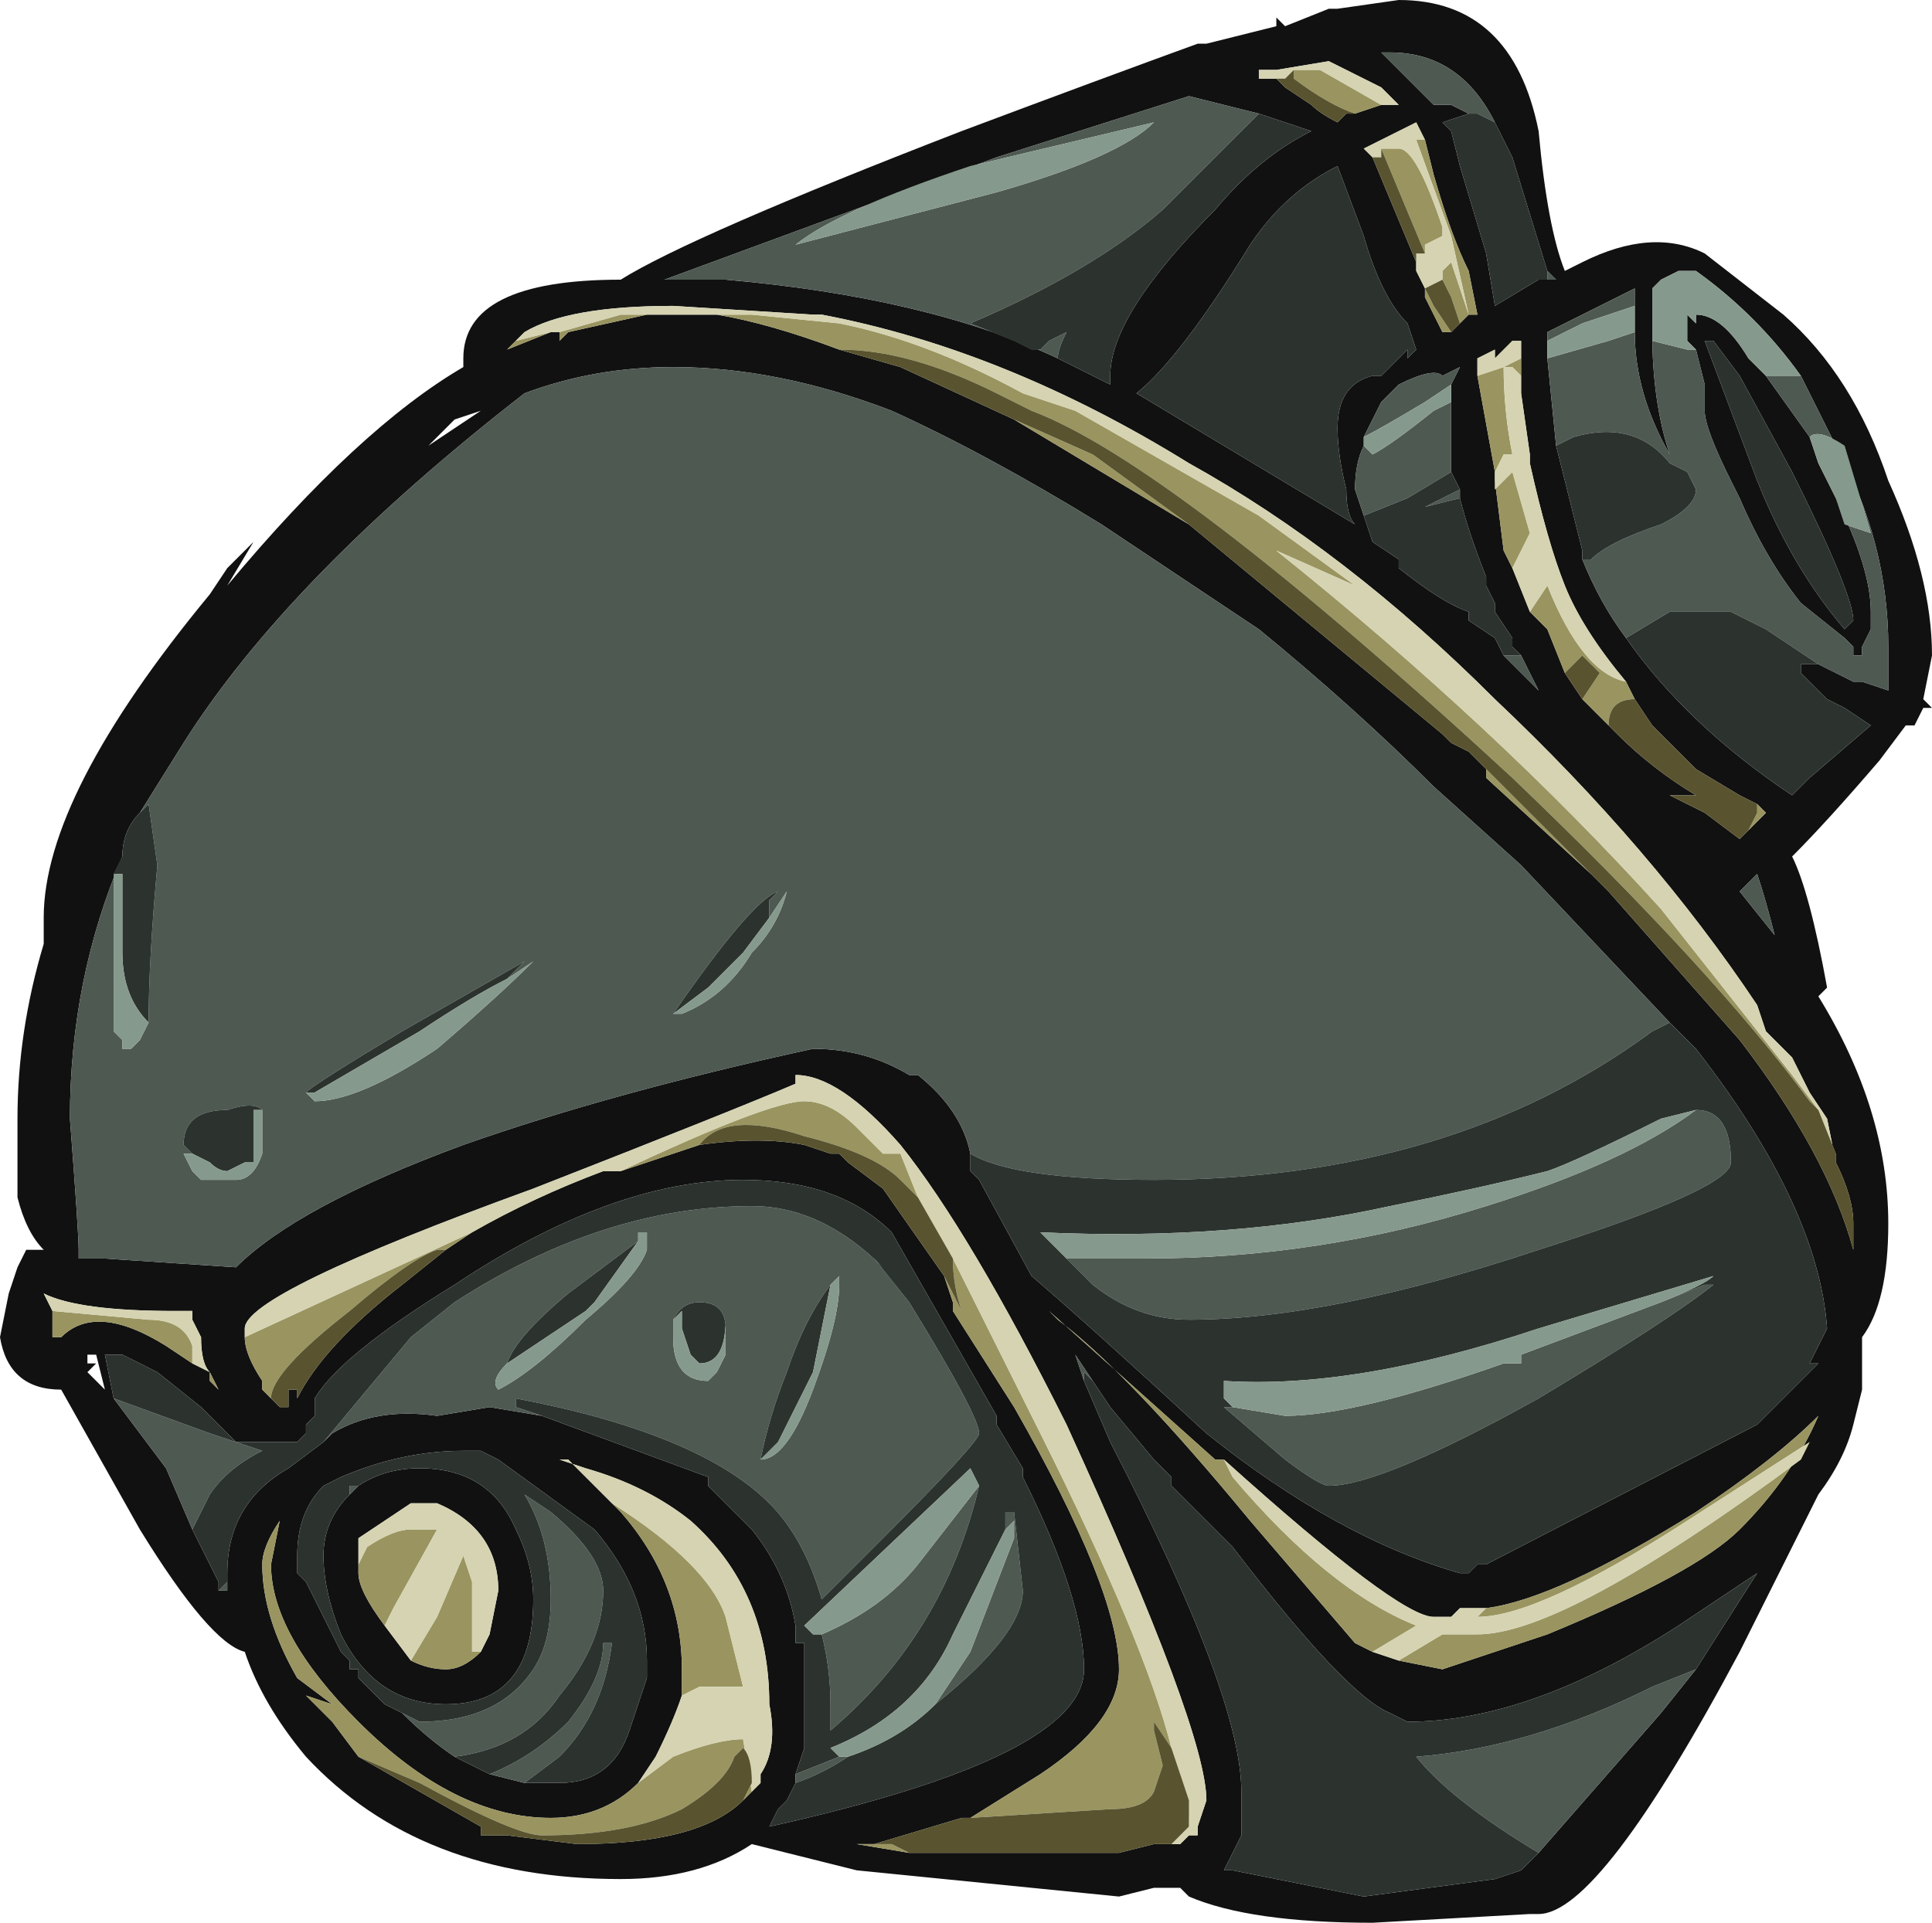<?xml version="1.0" encoding="UTF-8" standalone="no"?>
<svg xmlns:ffdec="https://www.free-decompiler.com/flash" xmlns:xlink="http://www.w3.org/1999/xlink" ffdec:objectType="shape" height="11.0px" width="11.05px" xmlns="http://www.w3.org/2000/svg">
  <g transform="matrix(1.0, 0.0, 0.0, 1.0, 0.55, 10.5)">
    <path d="M8.0 -9.8 Q7.8 -10.2 7.4 -10.2 L7.35 -10.2 7.65 -9.9 7.75 -9.9 7.85 -9.85 7.7 -9.8 7.75 -9.75 7.8 -9.55 7.95 -9.05 8.0 -8.75 8.25 -8.9 8.35 -8.9 8.3 -8.95 8.1 -9.6 8.0 -9.8 M7.35 -9.9 L7.45 -9.9 7.35 -10.0 7.05 -10.15 6.75 -10.1 6.65 -10.1 6.65 -10.05 6.75 -10.05 6.8 -10.0 6.95 -9.9 Q7.0 -9.85 7.1 -9.8 L7.15 -9.85 7.2 -9.85 7.35 -9.9 M7.85 -8.7 L7.9 -8.7 7.85 -8.95 Q7.75 -9.15 7.65 -9.5 L7.6 -9.7 7.55 -9.8 7.25 -9.65 7.3 -9.6 7.55 -9.0 7.55 -8.95 7.6 -8.85 7.6 -8.8 7.7 -8.6 7.75 -8.6 7.8 -8.65 7.85 -8.7 7.85 -8.7 M8.5 -9.0 Q8.9 -9.2 9.2 -9.05 L9.65 -8.7 Q10.05 -8.35 10.25 -7.75 10.5 -7.2 10.5 -6.75 L10.45 -6.5 10.5 -6.45 10.45 -6.45 10.4 -6.35 10.35 -6.35 10.2 -6.15 Q9.9 -5.8 9.7 -5.6 9.8 -5.4 9.9 -4.85 L9.85 -4.8 Q10.25 -4.15 10.25 -3.5 10.25 -3.05 10.1 -2.85 L10.1 -2.55 10.05 -2.35 Q10.0 -2.15 9.85 -1.95 L9.4 -1.05 Q8.6 0.45 8.25 0.45 L8.2 0.45 7.3 0.5 Q6.6 0.5 6.25 0.35 L6.2 0.3 6.05 0.3 5.85 0.35 4.35 0.2 3.75 0.05 Q3.45 0.25 3.0 0.25 1.85 0.25 1.2 -0.45 0.95 -0.75 0.85 -1.05 0.65 -1.1 0.25 -1.75 L-0.2 -2.55 Q-0.5 -2.55 -0.55 -2.85 L-0.5 -3.1 -0.45 -3.25 -0.4 -3.35 -0.3 -3.35 Q-0.4 -3.45 -0.45 -3.65 L-0.45 -4.1 Q-0.45 -4.6 -0.3 -5.1 L-0.3 -5.25 Q-0.3 -5.95 0.65 -7.1 L0.75 -7.25 0.9 -7.4 0.75 -7.15 Q1.5 -8.05 2.1 -8.4 L2.1 -8.45 Q2.1 -8.9 3.0 -8.9 3.4 -9.15 4.95 -9.75 5.75 -10.05 6.3 -10.25 L6.35 -10.25 6.75 -10.35 6.75 -10.4 6.8 -10.35 7.05 -10.45 7.1 -10.45 7.45 -10.5 Q8.1 -10.5 8.25 -9.75 8.3 -9.2 8.4 -8.95 L8.5 -9.0 M6.55 -10.05 L6.55 -10.05 M6.65 -9.85 L6.25 -9.95 5.15 -9.6 3.25 -8.9 3.6 -8.9 Q4.75 -8.8 5.5 -8.45 L5.8 -8.3 5.8 -8.35 Q5.8 -8.7 6.4 -9.3 6.65 -9.6 6.95 -9.75 L6.65 -9.85 M7.1 -9.55 Q6.8 -9.4 6.6 -9.1 6.2 -8.45 5.95 -8.25 L7.2 -7.5 Q7.15 -7.55 7.15 -7.7 7.1 -7.9 7.1 -8.05 7.1 -8.3 7.3 -8.35 L7.35 -8.35 7.5 -8.5 7.5 -8.45 7.55 -8.5 7.5 -8.65 Q7.35 -8.8 7.25 -9.15 L7.1 -9.55 M7.2 -8.1 L7.2 -8.1 7.2 -8.1 M3.55 -8.7 Q3.85 -8.65 4.25 -8.5 L4.6 -8.4 5.25 -8.1 6.25 -7.5 7.7 -6.3 7.75 -6.25 7.85 -6.2 7.9 -6.15 7.95 -6.1 7.95 -6.05 8.55 -5.5 8.65 -5.4 9.4 -4.55 Q9.9 -3.9 10.05 -3.35 L10.05 -3.5 Q10.05 -3.65 9.95 -3.85 L9.9 -4.1 9.8 -4.25 9.7 -4.45 9.55 -4.6 9.5 -4.75 Q8.9 -5.65 8.0 -6.5 7.15 -7.35 6.25 -7.85 5.2 -8.5 4.15 -8.7 L4.1 -8.7 3.3 -8.75 Q2.7 -8.75 2.45 -8.6 L2.4 -8.55 2.35 -8.5 2.6 -8.6 2.65 -8.6 2.65 -8.55 2.7 -8.6 3.15 -8.7 3.55 -8.7 M8.15 -8.45 L8.15 -8.55 8.1 -8.55 8.0 -8.45 8.0 -8.5 7.9 -8.45 7.9 -8.35 8.0 -7.8 8.0 -7.75 8.05 -7.35 8.1 -7.25 8.2 -7.0 8.3 -6.9 8.4 -6.65 8.5 -6.5 8.65 -6.35 8.7 -6.3 Q8.9 -6.1 9.15 -5.95 L9.0 -5.95 9.2 -5.85 9.4 -5.7 9.45 -5.75 9.55 -5.85 9.5 -5.9 9.4 -5.95 9.15 -6.1 8.9 -6.35 8.8 -6.5 8.75 -6.6 Q8.5 -6.9 8.4 -7.15 8.3 -7.4 8.2 -7.85 L8.2 -7.9 8.15 -8.25 8.15 -8.35 8.15 -8.45 M8.3 -8.55 L8.3 -8.45 8.35 -7.95 8.5 -7.35 8.5 -7.3 Q8.6 -7.05 8.75 -6.85 9.1 -6.35 9.7 -5.95 L9.8 -6.05 10.15 -6.35 10.0 -6.45 9.9 -6.5 9.75 -6.65 9.75 -6.7 9.85 -6.7 10.05 -6.6 10.1 -6.6 10.25 -6.55 10.25 -6.8 Q10.25 -7.4 9.95 -7.95 L9.75 -8.35 Q9.5 -8.7 9.15 -8.95 L9.05 -8.95 8.95 -8.9 8.9 -8.85 8.9 -8.6 Q8.9 -8.2 9.0 -7.9 8.8 -8.25 8.8 -8.6 L8.8 -8.75 8.8 -8.85 8.3 -8.6 8.3 -8.55 M9.55 -8.35 L9.8 -8.0 9.85 -7.85 9.95 -7.65 Q10.15 -7.25 10.15 -7.0 L10.15 -6.9 10.1 -6.8 10.1 -6.75 10.05 -6.75 10.05 -6.8 10.0 -6.85 9.75 -7.05 Q9.55 -7.3 9.4 -7.65 L9.35 -7.75 Q9.2 -8.05 9.2 -8.15 L9.2 -8.3 9.15 -8.5 9.1 -8.55 9.1 -8.7 9.15 -8.65 9.15 -8.7 Q9.3 -8.7 9.45 -8.45 L9.55 -8.35 M7.75 -8.3 L7.8 -8.4 7.7 -8.35 Q7.65 -8.4 7.45 -8.3 L7.35 -8.2 7.25 -8.0 7.25 -7.95 Q7.2 -7.85 7.2 -7.7 L7.25 -7.55 7.3 -7.4 7.45 -7.3 7.45 -7.25 Q7.7 -7.05 7.85 -7.0 L7.85 -6.95 8.0 -6.85 8.05 -6.75 8.25 -6.55 8.15 -6.75 8.1 -6.8 8.1 -6.85 8.0 -7.0 8.0 -7.05 7.95 -7.15 7.95 -7.2 Q7.85 -7.45 7.8 -7.65 L7.8 -7.7 7.75 -7.8 7.75 -8.2 7.75 -8.3 M9.2 -8.55 L9.5 -7.75 Q9.7 -7.25 10.0 -6.9 L10.05 -6.95 Q10.05 -7.1 9.7 -7.8 L9.4 -8.35 9.25 -8.55 9.2 -8.55 M1.9 -7.95 L2.2 -8.15 2.05 -8.1 1.9 -7.95 M3.3 -8.7 L3.3 -8.65 Q3.3 -8.55 3.3 -8.7 M9.0 -4.65 L8.15 -5.55 7.65 -6.0 Q7.2 -6.45 6.65 -6.9 L5.75 -7.5 Q5.1 -7.9 4.55 -8.15 3.9 -8.4 3.3 -8.4 2.85 -8.4 2.45 -8.25 1.1 -7.2 0.5 -6.25 L0.25 -5.85 Q0.15 -5.75 0.15 -5.6 -0.15 -4.9 -0.15 -4.1 -0.1 -3.45 -0.1 -3.35 L-0.1 -3.3 0.05 -3.3 0.8 -3.25 Q1.15 -3.6 2.1 -3.95 2.95 -4.25 4.1 -4.5 4.1 -4.55 4.1 -4.5 4.4 -4.5 4.65 -4.35 L4.7 -4.35 Q4.95 -4.15 5.0 -3.9 L5.0 -3.8 5.05 -3.75 5.35 -3.2 Q5.7 -2.9 6.35 -2.3 7.1 -1.7 7.8 -1.5 L7.85 -1.5 7.9 -1.55 7.95 -1.55 9.5 -2.35 9.55 -2.4 9.85 -2.7 9.8 -2.7 9.9 -2.9 Q9.85 -3.6 9.15 -4.5 L9.0 -4.65 M3.0 -3.8 L3.45 -3.95 Q3.8 -4.0 4.05 -3.95 L4.2 -3.9 4.25 -3.9 4.3 -3.85 4.5 -3.7 4.85 -3.2 4.9 -3.05 4.9 -3.0 5.25 -2.45 Q5.85 -1.4 5.85 -0.95 5.85 -0.65 5.4 -0.35 L5.0 -0.1 4.95 -0.1 4.45 0.05 4.35 0.05 4.65 0.1 5.85 0.1 6.05 0.05 6.15 0.05 6.2 0.05 6.25 0.0 6.3 0.0 6.3 -0.05 6.35 -0.2 Q6.35 -0.6 5.55 -2.35 5.0 -3.45 4.6 -3.95 4.25 -4.35 4.0 -4.35 L4.0 -4.3 Q3.65 -4.15 2.5 -3.7 0.85 -3.1 0.85 -2.9 L0.85 -2.85 Q0.85 -2.75 0.95 -2.6 L0.95 -2.55 1.0 -2.5 1.05 -2.45 1.1 -2.45 1.1 -2.55 1.15 -2.55 1.15 -2.5 Q1.3 -2.8 1.75 -3.15 L2.0 -3.35 2.15 -3.45 Q2.5 -3.65 2.9 -3.8 L3.0 -3.8 M1.3 -2.25 L1.35 -2.3 Q1.6 -2.45 1.95 -2.4 L2.25 -2.45 2.55 -2.4 3.5 -2.05 3.5 -2.0 3.75 -1.75 Q3.95 -1.5 4.0 -1.2 L4.0 -1.1 4.05 -1.1 4.05 -0.5 4.0 -0.35 4.0 -0.3 3.95 -0.2 3.9 -0.15 3.85 -0.05 Q5.65 -0.45 5.65 -0.95 5.65 -1.35 5.3 -2.05 L5.3 -2.1 5.15 -2.35 5.15 -2.4 4.55 -3.45 Q4.25 -3.75 3.7 -3.75 2.95 -3.75 2.05 -3.15 1.4 -2.75 1.25 -2.5 L1.25 -2.4 1.2 -2.35 1.2 -2.3 1.15 -2.25 0.8 -2.25 0.6 -2.45 0.35 -2.65 Q0.25 -2.7 0.15 -2.75 L0.05 -2.75 0.1 -2.5 0.4 -2.1 0.55 -1.75 0.7 -1.45 0.7 -1.4 0.75 -1.4 0.75 -1.45 0.75 -1.5 Q0.75 -1.9 1.1 -2.1 L1.3 -2.25 M1.45 -1.95 L1.5 -2.0 Q1.65 -2.1 1.85 -2.1 2.25 -2.1 2.4 -1.75 2.5 -1.55 2.5 -1.35 2.5 -0.75 2.0 -0.75 1.6 -0.75 1.4 -1.15 1.3 -1.4 1.3 -1.6 1.3 -1.8 1.45 -1.95 M2.2 -1.05 L2.25 -1.15 2.3 -1.4 Q2.3 -1.75 1.95 -1.9 L1.95 -1.9 1.8 -1.9 1.5 -1.7 1.5 -1.5 Q1.5 -1.4 1.65 -1.2 L1.8 -1.0 Q1.9 -0.95 2.0 -0.95 2.1 -0.95 2.2 -1.05 M2.2 -2.2 L2.1 -2.2 Q1.75 -2.2 1.4 -2.05 L1.3 -2.0 Q1.15 -1.85 1.15 -1.6 L1.15 -1.5 1.2 -1.45 1.4 -1.05 1.45 -1.0 1.45 -0.95 1.5 -0.95 1.5 -0.9 1.65 -0.75 1.75 -0.7 Q1.9 -0.55 2.05 -0.45 2.15 -0.4 2.25 -0.35 L2.45 -0.3 2.65 -0.3 Q2.95 -0.3 3.05 -0.6 L3.15 -0.9 3.15 -1.0 Q3.15 -1.4 2.85 -1.75 L2.3 -2.15 2.2 -2.2 M3.75 -0.25 L3.8 -0.3 3.8 -0.35 Q3.9 -0.5 3.85 -0.75 3.85 -1.4 3.4 -1.8 3.15 -2.0 2.8 -2.1 L2.65 -2.15 2.7 -2.15 2.8 -2.05 3.0 -1.85 Q3.35 -1.45 3.35 -0.95 L3.35 -0.8 Q3.3 -0.65 3.2 -0.45 L3.1 -0.3 Q2.9 -0.1 2.6 -0.1 2.05 -0.1 1.5 -0.65 1.0 -1.15 1.0 -1.55 L1.05 -1.8 Q0.95 -1.65 0.95 -1.55 0.95 -1.25 1.15 -0.9 L1.35 -0.75 1.2 -0.8 1.35 -0.65 1.5 -0.45 2.2 -0.05 2.2 0.0 2.35 0.0 2.75 0.05 Q3.45 0.05 3.7 -0.2 L3.75 -0.25 M0.55 -2.7 L0.65 -2.65 0.65 -2.6 0.7 -2.55 0.65 -2.65 Q0.6 -2.7 0.6 -2.85 L0.55 -2.95 0.55 -3.0 0.45 -3.0 Q-0.1 -3.0 -0.3 -3.1 L-0.25 -3.0 -0.25 -2.85 -0.2 -2.85 Q0.0 -3.05 0.4 -2.8 L0.55 -2.7 M6.45 -2.15 L6.4 -2.15 5.45 -3.0 5.5 -2.95 Q5.9 -2.65 6.6 -1.8 L7.2 -1.1 7.3 -1.05 7.45 -1.0 7.7 -0.95 8.3 -1.15 Q9.15 -1.5 9.4 -1.75 9.7 -2.05 9.85 -2.4 9.6 -2.15 9.15 -1.85 8.35 -1.35 7.95 -1.3 L7.8 -1.3 7.75 -1.25 7.65 -1.25 Q7.45 -1.25 6.45 -2.15 M5.8 -2.45 L5.6 -2.75 5.65 -2.6 5.8 -2.25 Q6.55 -0.8 6.55 -0.25 L6.55 0.0 6.45 0.2 6.5 0.2 7.25 0.35 8.0 0.25 8.15 0.2 8.25 0.1 8.95 -0.7 9.15 -0.95 9.5 -1.5 9.05 -1.2 Q8.2 -0.65 7.5 -0.65 L7.4 -0.7 Q7.15 -0.8 6.5 -1.65 L6.15 -2.0 6.15 -2.05 6.05 -2.15 5.8 -2.45 M9.4 -5.4 L9.6 -5.15 Q9.55 -5.35 9.5 -5.5 L9.4 -5.4 M-0.05 -2.75 L-0.05 -2.7 0.0 -2.7 -0.05 -2.65 0.05 -2.55 0.0 -2.75 -0.05 -2.75" fill="#111111" fill-rule="evenodd" stroke="none"/>
    <path d="M6.75 -10.1 L6.65 -10.1 6.65 -10.05 6.65 -10.1 6.75 -10.1 M6.85 -10.1 L7.0 -10.1 7.35 -9.9 7.2 -9.85 Q7.05 -9.9 6.85 -10.05 L6.85 -10.1 M7.85 -8.7 L7.75 -9.15 7.55 -9.7 7.6 -9.7 7.65 -9.5 Q7.75 -9.15 7.85 -8.95 L7.9 -8.7 7.85 -8.7 7.8 -8.65 7.75 -8.8 7.7 -8.9 7.7 -8.95 7.75 -9.0 7.85 -8.7 M7.35 -9.65 L7.45 -9.65 Q7.55 -9.65 7.7 -9.2 L7.7 -9.15 7.6 -9.1 7.6 -9.05 7.35 -9.65 M7.6 -8.8 L7.6 -8.85 7.65 -8.75 7.75 -8.6 7.7 -8.6 7.6 -8.8 M3.55 -8.7 L3.75 -8.7 4.25 -8.65 Q4.75 -8.55 5.3 -8.25 L5.6 -8.15 6.65 -7.55 7.2 -7.15 6.75 -7.35 Q8.0 -6.35 8.95 -5.3 L9.7 -4.35 9.85 -4.15 9.8 -4.2 Q9.25 -4.95 8.1 -6.05 6.15 -7.85 5.35 -8.15 L5.15 -8.25 Q4.65 -8.5 4.25 -8.5 3.85 -8.65 3.55 -8.7 M2.4 -8.55 L2.6 -8.6 2.35 -8.5 2.4 -8.55 M2.65 -8.6 L3.0 -8.7 3.15 -8.7 2.7 -8.6 2.65 -8.55 2.65 -8.6 M8.15 -8.45 L8.15 -8.35 8.1 -8.4 8.05 -8.4 8.15 -8.45 M8.75 -6.6 L8.8 -6.5 Q8.65 -6.5 8.65 -6.35 L8.5 -6.5 8.6 -6.65 8.5 -6.75 8.4 -6.65 8.3 -6.9 8.2 -7.0 8.3 -7.15 Q8.5 -6.65 8.75 -6.6 M9.5 -5.9 L9.55 -5.85 9.45 -5.75 9.5 -5.85 9.5 -5.9 M8.1 -7.25 L8.05 -7.35 8.0 -7.75 8.0 -7.7 8.1 -7.8 8.2 -7.45 8.1 -7.25 M8.0 -7.8 L7.9 -8.35 8.05 -8.4 Q8.05 -8.15 8.1 -7.9 L8.05 -7.9 8.0 -7.8 M5.25 -8.1 L5.7 -7.9 6.25 -7.5 5.25 -8.1 M7.9 -6.15 L8.65 -5.4 8.55 -5.5 7.95 -6.05 7.95 -6.1 7.9 -6.15 M3.45 -3.95 L3.0 -3.8 Q3.85 -4.2 4.05 -4.2 4.2 -4.2 4.35 -4.05 L4.5 -3.9 4.6 -3.9 4.7 -3.65 4.6 -3.75 Q4.45 -3.9 4.05 -4.0 3.6 -4.15 3.45 -3.95 M2.15 -3.45 L2.0 -3.35 1.95 -3.35 Q1.8 -3.3 1.45 -3.0 1.0 -2.65 1.0 -2.5 L0.95 -2.55 0.95 -2.6 Q0.85 -2.75 0.85 -2.85 L2.15 -3.45 M4.65 0.1 L4.35 0.05 4.45 0.05 4.55 0.05 4.65 0.1 M5.0 -0.1 L5.4 -0.35 Q5.85 -0.65 5.85 -0.95 5.85 -1.4 5.25 -2.45 L4.9 -3.0 4.9 -3.05 4.85 -3.2 4.95 -3.0 Q4.9 -3.15 4.9 -3.3 L5.4 -2.3 Q6.0 -1.1 6.15 -0.5 L6.05 -0.65 6.05 -0.6 6.1 -0.4 6.05 -0.25 Q6.0 -0.15 5.8 -0.15 L5.0 -0.1 M4.2 -3.9 L4.05 -3.95 4.2 -3.9 M6.2 -0.35 L6.25 -0.1 6.25 -0.05 6.25 -0.2 6.2 -0.35 M1.5 -1.7 Q1.5 -1.65 1.5 -1.55 L1.55 -1.65 Q1.7 -1.75 1.8 -1.75 L1.95 -1.75 1.7 -1.3 1.65 -1.2 Q1.5 -1.4 1.5 -1.5 L1.5 -1.7 M1.8 -1.0 L1.95 -1.25 2.1 -1.6 2.15 -1.45 2.15 -1.05 2.2 -1.05 Q2.1 -0.95 2.0 -0.95 1.9 -0.95 1.8 -1.0 M2.8 -2.05 L2.95 -1.9 Q3.5 -1.55 3.6 -1.25 L3.7 -0.85 3.45 -0.85 3.35 -0.8 3.35 -0.95 Q3.35 -1.45 3.0 -1.85 L2.8 -2.05 M3.1 -0.3 L3.3 -0.45 Q3.55 -0.55 3.7 -0.55 L3.75 -0.25 3.7 -0.2 3.75 -0.3 Q3.75 -0.45 3.7 -0.5 L3.65 -0.45 Q3.6 -0.3 3.35 -0.15 3.05 0.0 2.55 0.0 2.4 0.0 1.85 -0.3 L1.5 -0.45 1.35 -0.65 1.2 -0.8 1.35 -0.75 1.15 -0.9 Q0.95 -1.25 0.95 -1.55 0.95 -1.65 1.05 -1.8 L1.0 -1.55 Q1.0 -1.15 1.5 -0.65 2.05 -0.1 2.6 -0.1 2.9 -0.1 3.1 -0.3 M0.65 -2.6 L0.65 -2.65 0.7 -2.55 0.65 -2.6 M-0.25 -3.0 L0.3 -2.95 Q0.5 -2.95 0.55 -2.8 L0.55 -2.7 0.4 -2.8 Q0.0 -3.05 -0.2 -2.85 L-0.25 -2.85 -0.25 -3.0 M7.3 -1.05 L7.2 -1.1 6.6 -1.8 Q5.9 -2.65 5.5 -2.95 L5.45 -3.0 6.4 -2.15 6.45 -2.15 6.5 -2.05 Q7.05 -1.4 7.55 -1.2 L7.3 -1.05 M7.95 -1.3 Q8.35 -1.35 9.15 -1.85 9.6 -2.15 9.85 -2.4 9.7 -2.05 9.4 -1.75 9.15 -1.5 8.3 -1.15 L7.7 -0.95 7.45 -1.0 7.7 -1.15 7.9 -1.15 Q8.4 -1.15 9.75 -2.15 L9.8 -2.25 9.1 -1.8 Q8.25 -1.25 7.9 -1.25 L7.95 -1.3" fill="#9a9560" fill-rule="evenodd" stroke="none"/>
    <path d="M7.85 -9.85 L7.75 -9.9 7.65 -9.9 7.35 -10.2 7.4 -10.2 Q7.8 -10.2 8.0 -9.8 L7.9 -9.85 7.85 -9.85 M8.3 -8.95 L8.35 -8.9 8.25 -8.9 8.3 -8.9 8.3 -8.95 M5.5 -8.45 Q4.75 -8.8 3.6 -8.9 L3.25 -8.9 5.15 -9.6 6.25 -9.95 6.65 -9.85 6.1 -9.3 Q5.7 -8.95 5.0 -8.65 L5.25 -8.55 5.35 -8.5 5.4 -8.5 5.45 -8.55 5.55 -8.6 Q5.5 -8.5 5.5 -8.45 M5.8 -8.35 L5.8 -8.3 5.8 -8.35 M7.2 -8.1 L7.2 -8.1 7.2 -8.1 M8.3 -8.45 L8.65 -8.55 8.8 -8.6 Q8.8 -8.25 9.0 -7.9 8.9 -8.2 8.9 -8.6 L8.9 -8.55 9.1 -8.5 9.15 -8.5 9.2 -8.3 9.2 -8.15 Q9.2 -8.05 9.35 -7.75 L9.4 -7.65 Q9.55 -7.3 9.75 -7.05 L10.0 -6.85 10.05 -6.8 10.05 -6.75 10.1 -6.75 10.1 -6.8 10.15 -6.9 10.15 -7.0 Q10.15 -7.25 9.95 -7.65 L10.0 -7.5 10.15 -7.45 10.0 -7.95 Q9.85 -8.05 9.8 -8.0 L9.55 -8.35 9.75 -8.35 9.95 -7.95 Q10.25 -7.4 10.25 -6.8 L10.25 -6.55 10.1 -6.6 10.05 -6.6 9.85 -6.7 9.55 -6.9 9.35 -7.0 9.0 -7.0 8.75 -6.85 Q8.6 -7.05 8.5 -7.3 L8.55 -7.3 Q8.65 -7.4 8.95 -7.5 9.15 -7.6 9.15 -7.7 L9.1 -7.8 9.0 -7.85 Q8.8 -8.1 8.45 -8.0 L8.35 -7.95 8.3 -8.45 M8.8 -8.75 L8.5 -8.65 8.3 -8.55 8.3 -8.6 8.8 -8.85 8.8 -8.75 M7.25 -8.0 L7.35 -8.2 7.45 -8.3 Q7.65 -8.4 7.7 -8.35 L7.8 -8.4 7.75 -8.3 7.6 -8.2 Q7.35 -8.05 7.25 -8.0 M7.75 -8.2 L7.75 -7.8 7.5 -7.65 7.25 -7.55 7.2 -7.7 Q7.2 -7.85 7.25 -7.95 L7.3 -7.9 Q7.4 -7.95 7.65 -8.15 L7.75 -8.2 M7.8 -7.7 L7.8 -7.65 7.6 -7.6 7.8 -7.7 M8.15 -6.75 L8.25 -6.55 8.05 -6.75 8.15 -6.75 M0.25 -5.85 L0.5 -6.25 Q1.1 -7.2 2.45 -8.25 2.85 -8.4 3.3 -8.4 3.9 -8.4 4.55 -8.15 5.1 -7.9 5.75 -7.5 L6.65 -6.9 Q7.2 -6.45 7.65 -6.0 L8.15 -5.55 9.0 -4.65 8.9 -4.6 Q7.75 -3.75 6.05 -3.75 5.25 -3.75 5.0 -3.9 4.95 -4.15 4.7 -4.35 L4.65 -4.35 Q4.4 -4.5 4.1 -4.5 4.1 -4.55 4.1 -4.5 2.95 -4.25 2.1 -3.95 1.15 -3.6 0.8 -3.25 L0.05 -3.3 -0.1 -3.3 -0.1 -3.35 Q-0.1 -3.45 -0.15 -4.1 -0.15 -4.9 0.15 -5.6 L0.1 -5.5 0.1 -4.6 0.15 -4.55 0.15 -4.5 0.2 -4.5 0.25 -4.55 0.3 -4.65 Q0.3 -5.0 0.35 -5.55 L0.3 -5.9 0.25 -5.85 M9.85 -2.7 L9.55 -2.4 9.85 -2.7 M4.0 -9.1 L5.15 -9.4 Q5.85 -9.6 6.05 -9.8 L5.0 -9.55 Q4.25 -9.3 4.0 -9.1 M3.85 -5.25 L3.85 -5.35 3.9 -5.4 Q3.75 -5.35 3.3 -4.7 L3.5 -4.85 3.3 -4.7 3.35 -4.7 Q3.6 -4.8 3.75 -5.05 3.9 -5.2 3.95 -5.4 L3.85 -5.25 M0.95 -4.15 Q0.9 -4.2 0.75 -4.15 0.5 -4.15 0.5 -3.95 L0.55 -3.9 0.5 -3.9 0.55 -3.8 0.6 -3.75 0.8 -3.75 Q0.9 -3.75 0.95 -3.9 L0.95 -4.15 M2.35 -4.9 L2.45 -5.0 1.75 -4.6 Q1.25 -4.3 1.2 -4.25 L1.25 -4.25 1.2 -4.25 1.25 -4.2 Q1.5 -4.2 1.95 -4.5 2.3 -4.8 2.5 -5.0 L2.35 -4.9 M3.1 -3.4 L2.7 -3.1 Q2.4 -2.85 2.35 -2.7 2.25 -2.6 2.3 -2.55 2.5 -2.65 2.8 -2.95 3.1 -3.2 3.15 -3.35 L3.15 -3.45 3.1 -3.45 3.1 -3.4 M1.3 -2.25 L1.8 -2.85 2.05 -3.05 Q2.9 -3.6 3.75 -3.6 4.15 -3.6 4.5 -3.25 L4.45 -3.3 4.65 -3.05 Q5.05 -2.4 5.05 -2.3 5.05 -2.25 4.5 -1.7 L4.15 -1.35 Q4.05 -1.7 3.85 -1.9 3.45 -2.3 2.4 -2.5 L2.4 -2.45 2.55 -2.4 2.25 -2.45 1.95 -2.4 Q1.6 -2.45 1.35 -2.3 L1.3 -2.25 M4.0 -0.35 L4.25 -0.45 4.3 -0.45 Q4.15 -0.35 4.0 -0.3 L4.0 -0.35 M5.2 -1.75 L5.2 -1.85 5.25 -1.85 5.3 -1.4 Q5.3 -1.15 4.8 -0.75 L5.0 -1.05 5.25 -1.7 5.25 -1.8 5.2 -1.75 M0.1 -2.5 L0.65 -2.3 0.95 -2.2 Q0.75 -2.1 0.65 -1.95 L0.55 -1.75 0.4 -2.1 0.1 -2.5 M0.7 -1.4 L0.75 -1.45 0.75 -1.4 0.7 -1.4 M1.5 -2.0 L1.45 -1.95 1.45 -2.0 1.5 -2.0 M2.2 -2.2 L2.3 -2.15 2.2 -2.2 M3.15 -1.0 L3.15 -0.9 3.15 -1.0 M2.45 -0.3 L2.25 -0.35 Q2.5 -0.45 2.7 -0.65 2.9 -0.9 2.9 -1.1 L2.95 -1.1 Q2.9 -0.7 2.65 -0.45 L2.45 -0.3 M2.05 -0.45 Q1.9 -0.55 1.75 -0.7 L1.85 -0.65 Q2.3 -0.65 2.5 -0.95 2.6 -1.1 2.6 -1.35 2.6 -1.7 2.45 -1.95 L2.6 -1.85 Q2.9 -1.6 2.9 -1.4 2.9 -1.1 2.65 -0.8 2.45 -0.5 2.05 -0.45 M9.15 -4.15 Q9.35 -4.15 9.35 -3.85 9.35 -3.7 8.25 -3.35 7.05 -2.95 6.25 -2.95 5.95 -2.95 5.7 -3.15 L5.55 -3.3 6.0 -3.3 Q7.0 -3.3 7.95 -3.6 8.75 -3.85 9.15 -4.15 M5.05 -2.0 Q4.85 -1.15 4.2 -0.6 L4.2 -0.75 Q4.2 -0.95 4.15 -1.15 4.5 -1.3 4.7 -1.55 L5.05 -2.0 M5.65 -2.6 L5.6 -2.75 5.8 -2.45 5.7 -2.6 5.65 -2.65 5.65 -2.6 M9.15 -0.95 L8.95 -0.7 8.25 0.1 Q7.75 -0.2 7.55 -0.45 8.2 -0.5 8.9 -0.85 L9.15 -0.95 M3.6 -2.85 L3.6 -2.9 Q3.6 -3.05 3.45 -3.05 3.35 -3.05 3.3 -2.95 L3.3 -2.85 Q3.3 -2.6 3.5 -2.6 L3.55 -2.65 3.6 -2.75 3.6 -2.85 M3.8 -2.15 Q3.95 -2.15 4.1 -2.55 4.25 -2.95 4.25 -3.15 L4.25 -3.2 4.2 -3.15 Q4.05 -2.95 3.95 -2.65 3.85 -2.4 3.8 -2.15 M9.4 -5.4 L9.5 -5.5 Q9.55 -5.35 9.6 -5.15 L9.4 -5.4 M6.5 -2.45 L6.8 -2.4 Q7.2 -2.4 8.05 -2.7 L8.15 -2.7 8.15 -2.75 8.95 -3.05 9.2 -3.15 9.25 -3.15 Q9.0 -2.95 8.25 -2.5 7.35 -2.0 7.05 -2.0 7.0 -2.0 6.8 -2.15 L6.45 -2.45 6.5 -2.45" fill="#4e5952" fill-rule="evenodd" stroke="none"/>
    <path d="M7.85 -9.85 L7.9 -9.85 8.0 -9.8 8.1 -9.6 8.3 -8.95 8.3 -8.9 8.25 -8.9 8.0 -8.75 7.95 -9.05 7.8 -9.55 7.75 -9.75 7.7 -9.8 7.85 -9.85 M5.5 -8.45 Q5.5 -8.5 5.55 -8.6 L5.45 -8.55 5.4 -8.5 5.35 -8.5 5.25 -8.55 5.0 -8.65 Q5.7 -8.95 6.1 -9.3 L6.65 -9.85 6.95 -9.75 Q6.65 -9.6 6.4 -9.3 5.8 -8.7 5.8 -8.35 L5.8 -8.3 5.5 -8.45 M7.1 -9.55 L7.25 -9.15 Q7.35 -8.8 7.5 -8.65 L7.55 -8.5 7.5 -8.45 7.5 -8.5 7.35 -8.35 7.3 -8.35 Q7.1 -8.3 7.1 -8.05 7.1 -7.9 7.15 -7.7 7.15 -7.55 7.2 -7.5 L5.95 -8.25 Q6.2 -8.45 6.6 -9.1 6.8 -9.4 7.1 -9.55 M8.35 -7.95 L8.45 -8.0 Q8.8 -8.1 9.0 -7.85 L9.1 -7.8 9.15 -7.7 Q9.15 -7.6 8.95 -7.5 8.65 -7.4 8.55 -7.3 L8.5 -7.3 8.5 -7.35 8.35 -7.95 M8.75 -6.85 L9.0 -7.0 9.35 -7.0 9.55 -6.9 9.85 -6.7 9.75 -6.7 9.75 -6.65 9.9 -6.5 10.0 -6.45 10.15 -6.35 9.8 -6.05 9.7 -5.95 Q9.1 -6.35 8.75 -6.85 M7.75 -7.8 L7.8 -7.7 7.6 -7.6 7.8 -7.65 Q7.85 -7.45 7.95 -7.2 L7.95 -7.15 8.0 -7.05 8.0 -7.0 8.1 -6.85 8.1 -6.8 8.15 -6.75 8.05 -6.75 8.0 -6.85 7.85 -6.95 7.85 -7.0 Q7.7 -7.05 7.45 -7.25 L7.45 -7.3 7.3 -7.4 7.25 -7.55 7.5 -7.65 7.75 -7.8 M9.2 -8.55 L9.25 -8.55 9.4 -8.35 9.7 -7.8 Q10.05 -7.1 10.05 -6.95 L10.0 -6.9 Q9.7 -7.25 9.5 -7.75 L9.2 -8.55 M0.25 -5.85 L0.3 -5.9 0.35 -5.55 Q0.3 -5.0 0.3 -4.65 0.15 -4.8 0.15 -5.05 L0.15 -5.5 0.1 -5.5 0.15 -5.6 Q0.15 -5.75 0.25 -5.85 M5.0 -3.9 Q5.25 -3.75 6.05 -3.75 7.75 -3.75 8.9 -4.6 L9.0 -4.65 9.15 -4.5 Q9.85 -3.6 9.9 -2.9 L9.8 -2.7 9.85 -2.7 9.55 -2.4 9.5 -2.35 7.95 -1.55 7.9 -1.55 7.85 -1.5 7.8 -1.5 Q7.1 -1.7 6.35 -2.3 5.7 -2.9 5.35 -3.2 L5.05 -3.75 5.0 -3.8 5.0 -3.9 M3.5 -4.85 L3.3 -4.7 Q3.75 -5.35 3.9 -5.4 L3.85 -5.35 3.85 -5.25 3.7 -5.05 3.5 -4.85 M0.95 -4.15 L0.9 -4.15 0.9 -3.85 0.85 -3.85 0.75 -3.8 Q0.7 -3.8 0.65 -3.85 L0.55 -3.9 0.55 -3.9 0.5 -3.95 Q0.5 -4.15 0.75 -4.15 0.9 -4.2 0.95 -4.15 M1.25 -4.25 L1.2 -4.25 Q1.25 -4.3 1.75 -4.6 L2.45 -5.0 2.35 -4.9 Q2.15 -4.8 1.85 -4.6 L1.25 -4.25 M3.1 -3.4 L2.85 -3.05 2.8 -3.0 2.35 -2.7 Q2.4 -2.85 2.7 -3.1 L3.1 -3.4 M3.15 -3.35 L3.15 -3.45 3.15 -3.35 M2.55 -2.4 L2.4 -2.45 2.4 -2.5 Q3.45 -2.3 3.85 -1.9 4.05 -1.7 4.15 -1.35 L4.5 -1.7 Q5.05 -2.25 5.05 -2.3 5.05 -2.4 4.65 -3.05 L4.45 -3.3 4.5 -3.25 Q4.15 -3.6 3.75 -3.6 2.9 -3.6 2.05 -3.05 L1.8 -2.85 1.3 -2.25 1.1 -2.1 Q0.75 -1.9 0.75 -1.5 L0.75 -1.45 0.7 -1.4 0.7 -1.45 0.55 -1.75 0.65 -1.95 Q0.75 -2.1 0.95 -2.2 L0.65 -2.3 0.1 -2.5 0.05 -2.75 0.15 -2.75 Q0.25 -2.7 0.35 -2.65 L0.6 -2.45 0.8 -2.25 1.15 -2.25 1.2 -2.3 1.2 -2.35 1.25 -2.4 1.25 -2.5 Q1.4 -2.75 2.05 -3.15 2.95 -3.75 3.7 -3.75 4.25 -3.75 4.55 -3.45 L5.15 -2.4 5.15 -2.35 5.3 -2.1 5.3 -2.05 Q5.65 -1.35 5.65 -0.95 5.65 -0.45 3.85 -0.05 L3.9 -0.15 3.95 -0.2 4.0 -0.3 Q4.15 -0.35 4.3 -0.45 4.6 -0.55 4.8 -0.75 5.3 -1.15 5.3 -1.4 L5.25 -1.85 5.2 -1.85 5.2 -1.75 4.9 -1.15 Q4.7 -0.7 4.2 -0.5 L4.25 -0.45 4.0 -0.35 4.05 -0.5 4.05 -1.1 4.0 -1.1 4.0 -1.2 Q3.95 -1.5 3.75 -1.75 L3.5 -2.0 3.5 -2.05 2.55 -2.4 M1.5 -2.0 L1.45 -2.0 1.45 -1.95 Q1.3 -1.8 1.3 -1.6 1.3 -1.4 1.4 -1.15 1.6 -0.75 2.0 -0.75 2.5 -0.75 2.5 -1.35 2.5 -1.55 2.4 -1.75 2.25 -2.1 1.85 -2.1 1.65 -2.1 1.5 -2.0 M1.75 -0.7 L1.65 -0.75 1.5 -0.9 1.5 -0.95 1.45 -0.95 1.45 -1.0 1.4 -1.05 1.2 -1.45 1.15 -1.5 1.15 -1.6 Q1.15 -1.85 1.3 -2.0 L1.4 -2.05 Q1.75 -2.2 2.1 -2.2 L2.2 -2.2 2.3 -2.15 2.85 -1.75 Q3.15 -1.4 3.15 -1.0 L3.15 -0.9 3.05 -0.6 Q2.95 -0.3 2.65 -0.3 L2.45 -0.3 2.65 -0.45 Q2.9 -0.7 2.95 -1.1 L2.9 -1.1 Q2.9 -0.9 2.7 -0.65 2.5 -0.45 2.25 -0.35 2.15 -0.4 2.05 -0.45 2.45 -0.5 2.65 -0.8 2.9 -1.1 2.9 -1.4 2.9 -1.6 2.6 -1.85 L2.45 -1.95 Q2.6 -1.7 2.6 -1.35 2.6 -1.1 2.5 -0.95 2.3 -0.65 1.85 -0.65 L1.75 -0.7 M5.55 -3.3 L5.7 -3.15 Q5.95 -2.95 6.25 -2.95 7.05 -2.95 8.25 -3.35 9.35 -3.7 9.35 -3.85 9.35 -4.15 9.15 -4.15 L8.95 -4.1 Q8.45 -3.85 8.3 -3.8 7.9 -3.7 7.4 -3.6 6.5 -3.4 5.4 -3.45 L5.55 -3.3 M5.05 -2.0 L5.0 -2.1 4.05 -1.2 4.1 -1.15 4.15 -1.15 Q4.2 -0.95 4.2 -0.75 L4.2 -0.6 Q4.85 -1.15 5.05 -2.0 M5.65 -2.6 L5.65 -2.65 5.7 -2.6 5.8 -2.45 6.05 -2.15 6.15 -2.05 6.15 -2.0 6.5 -1.65 Q7.15 -0.8 7.4 -0.7 L7.5 -0.65 Q8.2 -0.65 9.05 -1.2 L9.5 -1.5 9.15 -0.95 8.9 -0.85 Q8.2 -0.5 7.55 -0.45 7.75 -0.2 8.25 0.1 L8.15 0.2 8.0 0.25 7.25 0.35 6.5 0.2 6.45 0.2 6.55 0.0 6.55 -0.25 Q6.55 -0.8 5.8 -2.25 L5.65 -2.6 M3.3 -2.95 Q3.35 -3.05 3.45 -3.05 3.6 -3.05 3.6 -2.9 L3.6 -2.85 3.6 -2.95 Q3.6 -2.7 3.45 -2.7 L3.4 -2.75 3.35 -2.9 3.35 -3.0 3.3 -2.95 M4.2 -3.15 L4.1 -2.65 3.9 -2.25 3.8 -2.15 Q3.85 -2.4 3.95 -2.65 4.05 -2.95 4.2 -3.15 M6.5 -2.45 L6.45 -2.45 6.8 -2.15 Q7.0 -2.0 7.05 -2.0 7.35 -2.0 8.25 -2.5 9.0 -2.95 9.25 -3.15 L9.2 -3.15 8.95 -3.05 Q9.2 -3.15 9.25 -3.2 L8.25 -2.9 Q7.2 -2.55 6.45 -2.6 L6.45 -2.5 6.5 -2.45" fill="#2c332f" fill-rule="evenodd" stroke="none"/>
    <path d="M8.3 -8.45 L8.3 -8.55 8.5 -8.65 8.8 -8.75 8.8 -8.6 8.65 -8.55 8.3 -8.45 M9.75 -8.35 L9.55 -8.35 9.45 -8.45 Q9.3 -8.7 9.15 -8.7 L9.15 -8.65 9.1 -8.7 9.1 -8.55 9.15 -8.5 9.1 -8.5 8.9 -8.55 8.9 -8.6 8.9 -8.85 8.95 -8.9 9.05 -8.95 9.15 -8.95 Q9.5 -8.7 9.75 -8.35 M9.8 -8.0 Q9.85 -8.05 10.0 -7.95 L10.15 -7.45 10.0 -7.5 9.95 -7.65 9.85 -7.85 9.8 -8.0 M7.75 -8.3 L7.75 -8.2 7.65 -8.15 Q7.4 -7.95 7.3 -7.9 L7.25 -7.95 7.25 -8.0 Q7.35 -8.05 7.6 -8.2 L7.75 -8.3 M0.3 -4.65 L0.25 -4.55 0.2 -4.5 0.15 -4.5 0.15 -4.55 0.1 -4.6 0.1 -5.5 0.15 -5.5 0.15 -5.05 Q0.15 -4.8 0.3 -4.65 M4.0 -9.1 Q4.25 -9.3 5.0 -9.55 L6.05 -9.8 Q5.85 -9.6 5.15 -9.4 L4.0 -9.1 M3.85 -5.25 L3.95 -5.4 Q3.9 -5.2 3.75 -5.05 3.6 -4.8 3.35 -4.7 L3.3 -4.7 3.5 -4.85 3.7 -5.05 3.85 -5.25 M0.55 -3.9 L0.55 -3.9 0.65 -3.85 Q0.7 -3.8 0.75 -3.8 L0.85 -3.85 0.9 -3.85 0.9 -4.15 0.95 -4.15 0.95 -3.9 Q0.9 -3.75 0.8 -3.75 L0.6 -3.75 0.55 -3.8 0.5 -3.9 0.55 -3.9 M2.35 -4.9 L2.5 -5.0 Q2.3 -4.8 1.95 -4.5 1.5 -4.2 1.25 -4.2 L1.2 -4.25 1.25 -4.25 1.85 -4.6 Q2.15 -4.8 2.35 -4.9 M2.35 -2.7 L2.8 -3.0 2.85 -3.05 3.1 -3.4 3.1 -3.45 3.15 -3.45 3.15 -3.35 Q3.1 -3.2 2.8 -2.95 2.5 -2.65 2.3 -2.55 2.25 -2.6 2.35 -2.7 M4.25 -0.45 L4.2 -0.5 Q4.7 -0.7 4.9 -1.15 L5.2 -1.75 5.25 -1.8 5.25 -1.7 5.0 -1.05 4.8 -0.75 Q4.6 -0.55 4.3 -0.45 L4.25 -0.45 M5.55 -3.3 L5.4 -3.45 Q6.5 -3.4 7.4 -3.6 7.9 -3.7 8.3 -3.8 8.45 -3.85 8.95 -4.1 L9.15 -4.15 Q8.75 -3.85 7.95 -3.6 7.0 -3.3 6.0 -3.3 L5.55 -3.3 M4.15 -1.15 L4.1 -1.15 4.05 -1.2 5.0 -2.1 5.05 -2.0 4.7 -1.55 Q4.5 -1.3 4.15 -1.15 M3.3 -2.95 L3.35 -3.0 3.35 -2.9 3.4 -2.75 3.45 -2.7 Q3.6 -2.7 3.6 -2.95 L3.6 -2.85 3.6 -2.75 3.55 -2.65 3.5 -2.6 Q3.3 -2.6 3.3 -2.85 L3.3 -2.95 M4.2 -3.15 L4.25 -3.2 4.25 -3.15 Q4.25 -2.95 4.1 -2.55 3.95 -2.15 3.8 -2.15 L3.9 -2.25 4.1 -2.65 4.2 -3.15 M8.95 -3.05 L8.15 -2.75 8.15 -2.7 8.05 -2.7 Q7.2 -2.4 6.8 -2.4 L6.5 -2.45 6.45 -2.5 6.45 -2.6 Q7.2 -2.55 8.25 -2.9 L9.25 -3.2 Q9.2 -3.15 8.95 -3.05" fill="#86998d" fill-rule="evenodd" stroke="none"/>
    <path d="M6.75 -10.1 L7.05 -10.15 7.35 -10.0 7.45 -9.9 7.35 -9.9 7.0 -10.1 6.85 -10.1 6.8 -10.05 6.75 -10.05 6.65 -10.05 6.65 -10.1 6.75 -10.1 M7.6 -9.7 L7.55 -9.7 7.75 -9.15 7.85 -8.7 7.75 -9.0 7.7 -8.95 7.7 -8.9 7.6 -8.85 7.55 -8.95 7.55 -9.0 7.55 -9.05 7.6 -9.05 7.6 -9.1 7.7 -9.15 7.7 -9.2 Q7.55 -9.65 7.45 -9.65 L7.35 -9.65 7.35 -9.6 7.3 -9.6 7.25 -9.65 7.55 -9.8 7.6 -9.7 M7.6 -8.8 L7.6 -8.85 7.6 -8.8 M7.85 -8.7 L7.85 -8.7 M9.85 -4.15 L9.7 -4.35 8.95 -5.3 Q8.0 -6.35 6.75 -7.35 L7.2 -7.15 6.65 -7.55 5.6 -8.15 5.3 -8.25 Q4.75 -8.55 4.25 -8.65 L3.75 -8.7 3.55 -8.7 3.15 -8.7 3.0 -8.7 2.65 -8.6 2.6 -8.6 2.4 -8.55 2.45 -8.6 Q2.7 -8.75 3.3 -8.75 L4.1 -8.7 4.15 -8.7 Q5.2 -8.5 6.25 -7.85 7.15 -7.35 8.0 -6.5 8.9 -5.65 9.5 -4.75 L9.55 -4.6 9.7 -4.45 9.8 -4.25 9.9 -4.1 9.95 -3.85 9.95 -3.9 9.85 -4.15 M7.9 -8.35 L7.9 -8.45 8.0 -8.5 8.0 -8.45 8.1 -8.55 8.15 -8.55 8.15 -8.45 8.05 -8.4 8.1 -8.4 8.15 -8.35 8.15 -8.25 8.2 -7.9 8.2 -7.85 Q8.3 -7.4 8.4 -7.15 8.5 -6.9 8.75 -6.6 8.5 -6.65 8.3 -7.15 L8.2 -7.0 8.1 -7.25 8.2 -7.45 8.1 -7.8 8.0 -7.7 8.0 -7.75 8.0 -7.8 8.05 -7.9 8.1 -7.9 Q8.05 -8.15 8.05 -8.4 L7.9 -8.35 M3.0 -3.8 L2.9 -3.8 Q2.5 -3.65 2.15 -3.45 L0.85 -2.85 0.85 -2.9 Q0.85 -3.1 2.5 -3.7 3.65 -4.15 4.0 -4.3 L4.0 -4.35 Q4.25 -4.35 4.6 -3.95 5.0 -3.45 5.55 -2.35 6.35 -0.6 6.35 -0.2 L6.3 -0.05 6.3 0.0 6.25 0.0 6.2 0.05 6.15 0.05 6.25 -0.05 6.25 -0.1 6.2 -0.35 6.15 -0.5 Q6.0 -1.1 5.4 -2.3 L4.9 -3.3 4.7 -3.65 4.6 -3.9 4.5 -3.9 4.35 -4.05 Q4.2 -4.2 4.05 -4.2 3.85 -4.2 3.0 -3.8 M1.5 -1.7 L1.8 -1.9 1.95 -1.9 1.95 -1.9 Q2.3 -1.75 2.3 -1.4 L2.25 -1.15 2.2 -1.05 2.15 -1.05 2.15 -1.45 2.1 -1.6 1.95 -1.25 1.8 -1.0 1.65 -1.2 1.7 -1.3 1.95 -1.75 1.8 -1.75 Q1.7 -1.75 1.55 -1.65 L1.5 -1.55 Q1.5 -1.65 1.5 -1.7 M2.8 -2.05 L2.7 -2.15 2.65 -2.15 2.8 -2.1 Q3.15 -2.0 3.4 -1.8 3.85 -1.4 3.85 -0.75 3.9 -0.5 3.8 -0.35 L3.8 -0.3 3.75 -0.25 3.7 -0.55 Q3.55 -0.55 3.3 -0.45 L3.1 -0.3 3.2 -0.45 Q3.3 -0.65 3.35 -0.8 L3.45 -0.85 3.7 -0.85 3.6 -1.25 Q3.5 -1.55 2.95 -1.9 L2.8 -2.05 M0.65 -2.6 L0.65 -2.65 0.55 -2.7 0.55 -2.8 Q0.5 -2.95 0.3 -2.95 L-0.25 -3.0 -0.3 -3.1 Q-0.1 -3.0 0.45 -3.0 L0.55 -3.0 0.55 -2.95 0.6 -2.85 Q0.6 -2.7 0.65 -2.65 L0.65 -2.6 M7.3 -1.05 L7.55 -1.2 Q7.05 -1.4 6.5 -2.05 L6.45 -2.15 Q7.45 -1.25 7.65 -1.25 L7.75 -1.25 7.8 -1.3 7.95 -1.3 7.9 -1.25 Q8.25 -1.25 9.1 -1.8 L9.8 -2.25 9.75 -2.15 Q8.4 -1.15 7.9 -1.15 L7.7 -1.15 7.45 -1.0 7.3 -1.05" fill="#d5d3b1" fill-rule="evenodd" stroke="none"/>
    <path d="M6.75 -10.05 L6.8 -10.05 6.85 -10.1 6.85 -10.05 Q7.05 -9.9 7.2 -9.85 L7.15 -9.85 7.1 -9.8 Q7.0 -9.85 6.95 -9.9 L6.8 -10.0 6.75 -10.05 M7.3 -9.6 L7.35 -9.6 7.35 -9.65 7.6 -9.05 7.55 -9.05 7.55 -9.0 7.3 -9.6 M7.6 -8.85 L7.7 -8.9 7.75 -8.8 7.8 -8.65 7.75 -8.6 7.65 -8.75 7.6 -8.85 M4.25 -8.5 Q4.65 -8.5 5.15 -8.25 L5.35 -8.15 Q6.15 -7.85 8.1 -6.05 9.25 -4.95 9.8 -4.2 L9.85 -4.15 9.95 -3.9 9.95 -3.85 Q10.05 -3.65 10.05 -3.5 L10.05 -3.35 Q9.9 -3.9 9.4 -4.55 L8.65 -5.4 7.9 -6.15 7.85 -6.2 7.75 -6.25 7.7 -6.3 6.25 -7.5 5.7 -7.9 5.25 -8.1 4.6 -8.4 4.25 -8.5 M8.8 -6.5 L8.9 -6.35 9.15 -6.1 9.4 -5.95 9.5 -5.9 9.5 -5.85 9.45 -5.75 9.4 -5.7 9.2 -5.85 9.0 -5.95 9.15 -5.95 Q8.9 -6.1 8.7 -6.3 L8.65 -6.35 Q8.65 -6.5 8.8 -6.5 M8.5 -6.5 L8.4 -6.65 8.5 -6.75 8.6 -6.65 8.5 -6.5 M2.0 -3.35 L1.75 -3.15 Q1.3 -2.8 1.15 -2.5 L1.15 -2.55 1.1 -2.55 1.1 -2.45 1.05 -2.45 1.0 -2.5 Q1.0 -2.65 1.45 -3.0 1.8 -3.3 1.95 -3.35 L2.0 -3.35 M6.15 0.05 L6.05 0.05 5.85 0.1 4.65 0.1 4.55 0.05 4.45 0.05 4.95 -0.1 5.0 -0.1 5.8 -0.15 Q6.0 -0.15 6.05 -0.25 L6.1 -0.4 6.05 -0.6 6.05 -0.65 6.15 -0.5 6.2 -0.35 6.25 -0.2 6.25 -0.05 6.15 0.05 M4.85 -3.2 L4.5 -3.7 4.3 -3.85 4.25 -3.9 4.2 -3.9 4.05 -3.95 Q3.8 -4.0 3.45 -3.95 3.6 -4.15 4.05 -4.0 4.45 -3.9 4.6 -3.75 L4.7 -3.65 4.9 -3.3 Q4.9 -3.15 4.95 -3.0 L4.85 -3.2 M3.7 -0.2 Q3.45 0.05 2.75 0.05 L2.35 0.0 2.2 0.0 2.2 -0.05 1.5 -0.45 1.85 -0.3 Q2.4 0.0 2.55 0.0 3.05 0.0 3.35 -0.15 3.6 -0.3 3.65 -0.45 L3.7 -0.5 Q3.75 -0.45 3.75 -0.3 L3.7 -0.2" fill="#59542f" fill-rule="evenodd" stroke="none"/>
  </g>
</svg>
